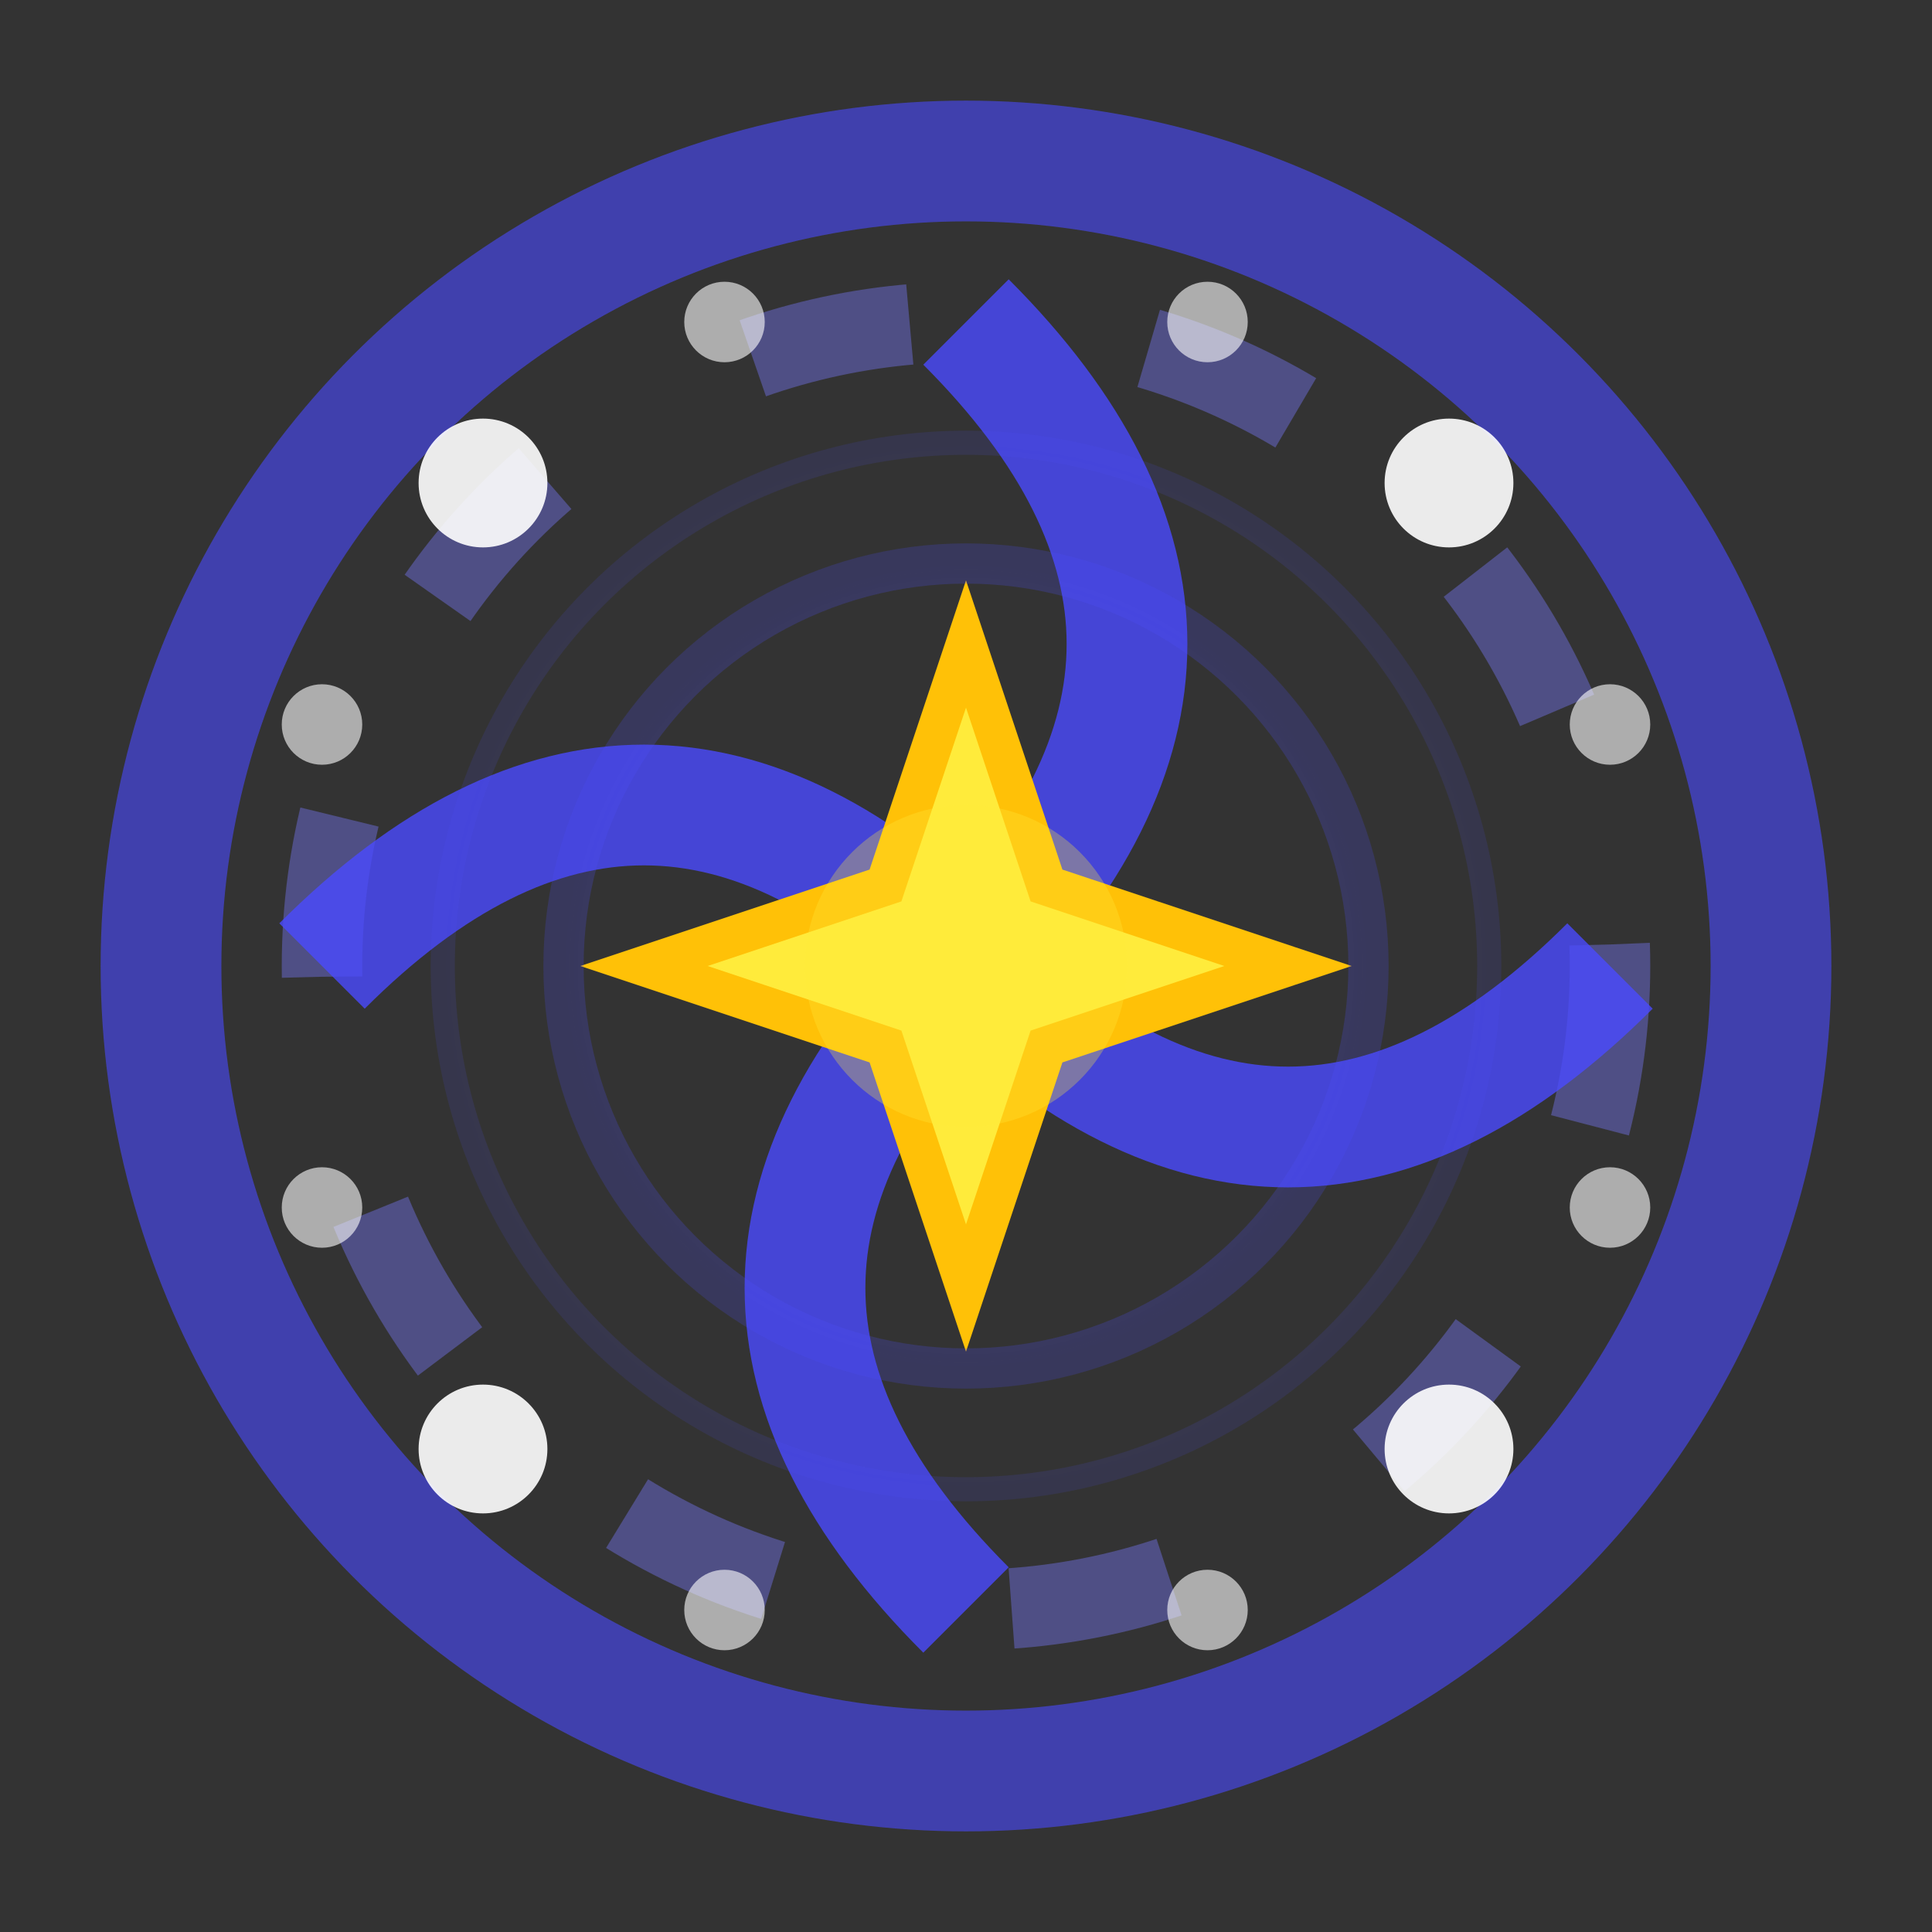 <?xml version="1.0" encoding="utf-8"?>
<svg width="800px" height="800px" viewBox="0 0 24 24" fill="none" xmlns="http://www.w3.org/2000/svg">
<rect x="0" y="0" width="24" height="24" fill="#333333" stroke="none"/>
<!-- Prestige Icon - Galaxy with Central Star -->
<g id="prestige-icon">
  <!-- Outer ring (galaxy edge) -->
  <circle cx="12" cy="12" r="10" fill="none" stroke="#4a4aff" stroke-width="1.5" opacity="0.6"/>
  <circle cx="12" cy="12" r="8" fill="none" stroke="#7a7aff" stroke-width="1" opacity="0.4" stroke-dasharray="2,3"/>
  
  <!-- Spiral galaxy arms -->
  <path d="M12 4 Q16 8 12 12 Q8 16 12 20" fill="none" stroke="#4a4aff" stroke-width="1.5" opacity="0.8"/>
  <path d="M20 12 Q16 16 12 12 Q8 8 4 12" fill="none" stroke="#4a4aff" stroke-width="1.5" opacity="0.8"/>
  
  <!-- Central star burst -->
  <g transform="translate(12, 12)">
    <!-- Main star -->
    <path d="M0,-4 L1,-1 L4,0 L1,1 L0,4 L-1,1 L-4,0 L-1,-1 Z" fill="#ffeb3b" stroke="#ffc107" stroke-width="0.5"/>
    <!-- Inner glow -->
    <circle r="2" fill="#ffeb3b" opacity="0.3"/>
  </g>
  
  <!-- Small stars around -->
  <circle cx="6" cy="6" r="0.8" fill="#fff" opacity="0.9"/>
  <circle cx="18" cy="6" r="0.8" fill="#fff" opacity="0.9"/>
  <circle cx="18" cy="18" r="0.8" fill="#fff" opacity="0.9"/>
  <circle cx="6" cy="18" r="0.8" fill="#fff" opacity="0.9"/>
  
  <!-- Smaller stars -->
  <circle cx="9" cy="4" r="0.5" fill="#fff" opacity="0.6"/>
  <circle cx="15" cy="4" r="0.5" fill="#fff" opacity="0.6"/>
  <circle cx="20" cy="9" r="0.5" fill="#fff" opacity="0.6"/>
  <circle cx="20" cy="15" r="0.5" fill="#fff" opacity="0.6"/>
  <circle cx="15" cy="20" r="0.5" fill="#fff" opacity="0.6"/>
  <circle cx="9" cy="20" r="0.5" fill="#fff" opacity="0.6"/>
  <circle cx="4" cy="15" r="0.5" fill="#fff" opacity="0.6"/>
  <circle cx="4" cy="9" r="0.5" fill="#fff" opacity="0.6"/>
  
  <!-- Energy waves -->
  <circle cx="12" cy="12" r="5" fill="none" stroke="url(#prestige-gradient)" stroke-width="0.5" opacity="0.5"/>
  <circle cx="12" cy="12" r="6.5" fill="none" stroke="url(#prestige-gradient)" stroke-width="0.3" opacity="0.3"/>
</g>

<defs>
  <radialGradient id="prestige-gradient">
    <stop offset="0%" style="stop-color:#ffeb3b;stop-opacity:1" />
    <stop offset="50%" style="stop-color:#7a7aff;stop-opacity:0.8" />
    <stop offset="100%" style="stop-color:#4a4aff;stop-opacity:0.4" />
  </radialGradient>
</defs>
</svg>
